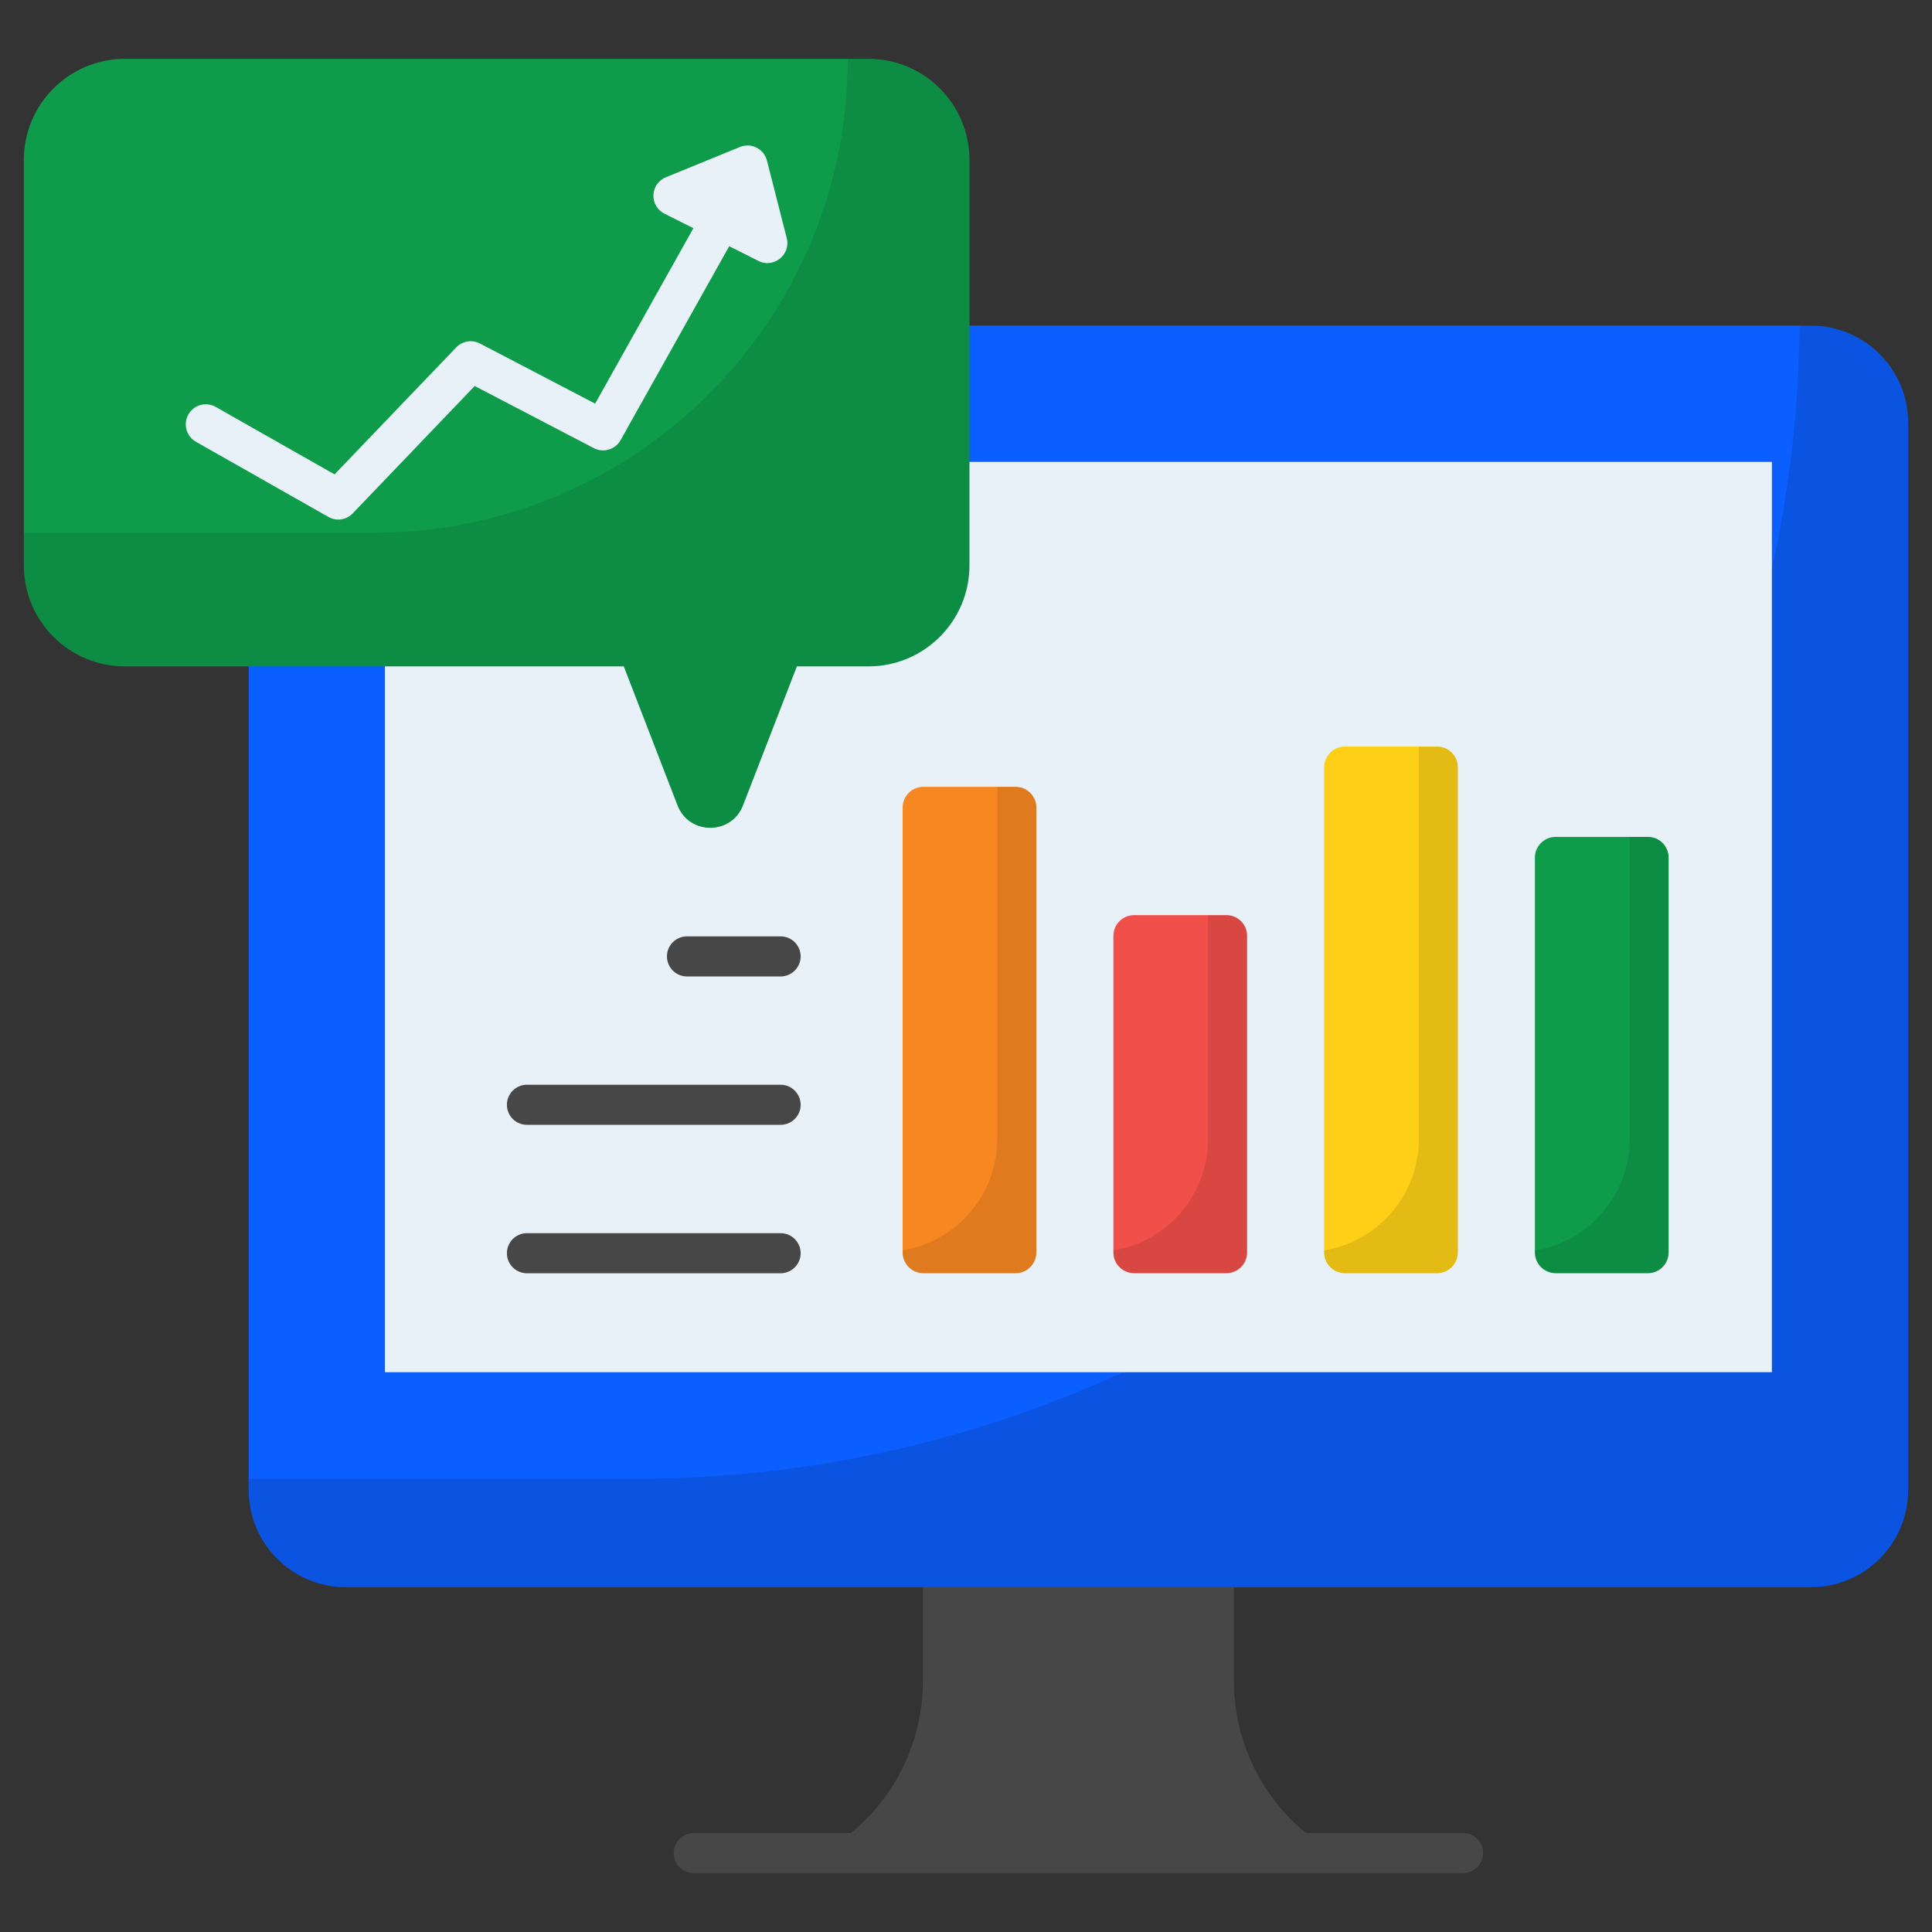 <svg width="24" height="24" viewBox="0 0 24 24" fill="none" xmlns="http://www.w3.org/2000/svg">
<rect x="0" y="0" width="24" height="24" fill="#333333" stroke="none"/>
<g clip-path="url(#clip0_60_677)">
<path d="M16.588 23.019H10.205C10.983 22.588 11.465 21.769 11.465 20.88V19.716H15.328V20.88C15.328 21.769 15.81 22.588 16.588 23.019Z" fill="#474747"/>
<path d="M23.704 5.254V18.508C23.704 19.175 23.163 19.717 22.495 19.717H4.298C3.63 19.717 3.089 19.175 3.089 18.508V5.254C3.089 4.586 3.63 4.045 4.298 4.045H22.495C23.163 4.045 23.704 4.586 23.704 5.254Z" fill="#0B5FFF"/>
<path opacity="0.12" d="M23.704 5.255V18.508C23.704 19.175 23.162 19.717 22.495 19.717H4.299C3.63 19.717 3.088 19.175 3.088 18.508V18.37H7.896C15.837 18.37 22.282 11.971 22.355 4.045H22.495C23.162 4.045 23.704 4.586 23.704 5.255Z" fill="black"/>
<path d="M4.782 5.738H22.011V17.046H4.782V5.738Z" fill="#E8F1F8"/>
<path d="M18.175 23.268H8.618C8.48 23.268 8.369 23.157 8.369 23.02C8.369 22.882 8.48 22.77 8.618 22.77H18.175C18.313 22.77 18.424 22.882 18.424 23.02C18.424 23.157 18.313 23.268 18.175 23.268Z" fill="#474747"/>
<path d="M20.728 10.654V15.558C20.728 15.701 20.613 15.816 20.471 15.816H19.325C19.183 15.816 19.067 15.701 19.067 15.558V10.654C19.067 10.511 19.183 10.396 19.325 10.396H20.471C20.613 10.396 20.728 10.511 20.728 10.654Z" fill="#0E9C4A"/>
<path opacity="0.1" d="M20.729 10.654V15.558C20.729 15.701 20.613 15.816 20.471 15.816H19.325C19.183 15.816 19.067 15.701 19.067 15.558V15.533C19.734 15.425 20.244 14.846 20.244 14.148V10.396H20.471C20.613 10.396 20.729 10.511 20.729 10.654Z" fill="black"/>
<path d="M18.11 9.532V15.558C18.11 15.701 17.995 15.816 17.852 15.816H16.707C16.564 15.816 16.449 15.701 16.449 15.558V9.532C16.449 9.389 16.564 9.274 16.707 9.274H17.852C17.995 9.274 18.11 9.389 18.11 9.532Z" fill="#FDCF17"/>
<path opacity="0.1" d="M18.11 9.532V15.558C18.11 15.701 17.994 15.816 17.853 15.816H16.707C16.565 15.816 16.449 15.701 16.449 15.558V15.533C17.116 15.425 17.626 14.846 17.626 14.148V9.274H17.853C17.994 9.274 18.11 9.389 18.11 9.532Z" fill="black"/>
<path d="M15.492 11.626V15.558C15.492 15.701 15.377 15.816 15.234 15.816H14.089C13.946 15.816 13.831 15.701 13.831 15.558V11.626C13.831 11.483 13.946 11.368 14.089 11.368H15.234C15.377 11.368 15.492 11.483 15.492 11.626Z" fill="#F14F4A"/>
<path opacity="0.1" d="M15.492 11.626V15.558C15.492 15.701 15.376 15.816 15.234 15.816H14.088C13.947 15.816 13.831 15.701 13.831 15.558V15.533C14.498 15.425 15.007 14.846 15.007 14.148V11.368H15.234C15.376 11.368 15.492 11.483 15.492 11.626Z" fill="black"/>
<path d="M12.874 10.032V15.558C12.874 15.701 12.758 15.816 12.616 15.816H11.47C11.328 15.816 11.213 15.701 11.213 15.558V10.032C11.213 9.89 11.328 9.774 11.47 9.774H12.616C12.758 9.774 12.874 9.89 12.874 10.032Z" fill="#F78721"/>
<path opacity="0.1" d="M12.874 10.032V15.558C12.874 15.701 12.758 15.816 12.616 15.816H11.47C11.328 15.816 11.212 15.701 11.212 15.558V15.533C11.879 15.425 12.389 14.846 12.389 14.148V9.774H12.616C12.758 9.774 12.874 9.889 12.874 10.032Z" fill="black"/>
<path d="M12.043 1.987V7.023C12.043 7.716 11.481 8.278 10.787 8.278H9.899L9.23 10.005C9.086 10.377 8.559 10.376 8.416 10.004L7.749 8.278H1.552C0.858 8.278 0.296 7.716 0.296 7.023V1.987C0.296 1.294 0.858 0.731 1.552 0.731H10.787C11.481 0.731 12.043 1.294 12.043 1.987Z" fill="#0E9C4A"/>
<path opacity="0.1" d="M10.787 0.731H10.531C10.531 3.983 7.895 6.618 4.644 6.618H0.296V7.023C0.296 7.716 0.858 8.278 1.552 8.278H7.749L8.416 10.004C8.559 10.376 9.086 10.377 9.23 10.005L9.899 8.278H10.787C11.481 8.278 12.043 7.716 12.043 7.023V1.987C12.043 1.294 11.481 0.731 10.787 0.731Z" fill="black"/>
<path d="M4.079 6.421L2.434 5.488C2.314 5.42 2.273 5.268 2.34 5.149C2.408 5.029 2.56 4.987 2.68 5.055L4.156 5.893L5.667 4.316C5.744 4.236 5.864 4.216 5.962 4.267L7.393 5.014L8.92 2.288C8.987 2.168 9.139 2.125 9.259 2.192C9.379 2.259 9.421 2.411 9.354 2.531L7.709 5.468C7.643 5.585 7.496 5.629 7.377 5.567L5.897 4.795L4.382 6.377C4.303 6.46 4.178 6.478 4.079 6.421Z" fill="#E8F1F8"/>
<path d="M9.421 3.241L8.254 2.654C8.064 2.558 8.074 2.283 8.272 2.202L9.192 1.826C9.332 1.769 9.489 1.848 9.527 1.994L9.773 2.957C9.826 3.164 9.611 3.337 9.421 3.241Z" fill="#E8F1F8"/>
<path d="M9.697 15.817H6.546C6.408 15.817 6.297 15.705 6.297 15.568C6.297 15.43 6.408 15.319 6.546 15.319H9.697C9.834 15.319 9.946 15.43 9.946 15.568C9.946 15.705 9.834 15.817 9.697 15.817Z" fill="#474747"/>
<path d="M9.697 13.973H6.546C6.408 13.973 6.297 13.862 6.297 13.724C6.297 13.587 6.408 13.475 6.546 13.475H9.697C9.834 13.475 9.946 13.587 9.946 13.724C9.946 13.862 9.834 13.973 9.697 13.973Z" fill="#474747"/>
<path d="M9.697 12.13H8.534C8.397 12.13 8.285 12.018 8.285 11.881C8.285 11.743 8.397 11.632 8.534 11.632H9.697C9.834 11.632 9.946 11.743 9.946 11.881C9.946 12.018 9.834 12.13 9.697 12.13Z" fill="#474747"/>
</g>
<defs>
<clipPath id="clip0_60_677">
<rect width="24" height="24" fill="white"/>
</clipPath>
</defs>
</svg>
